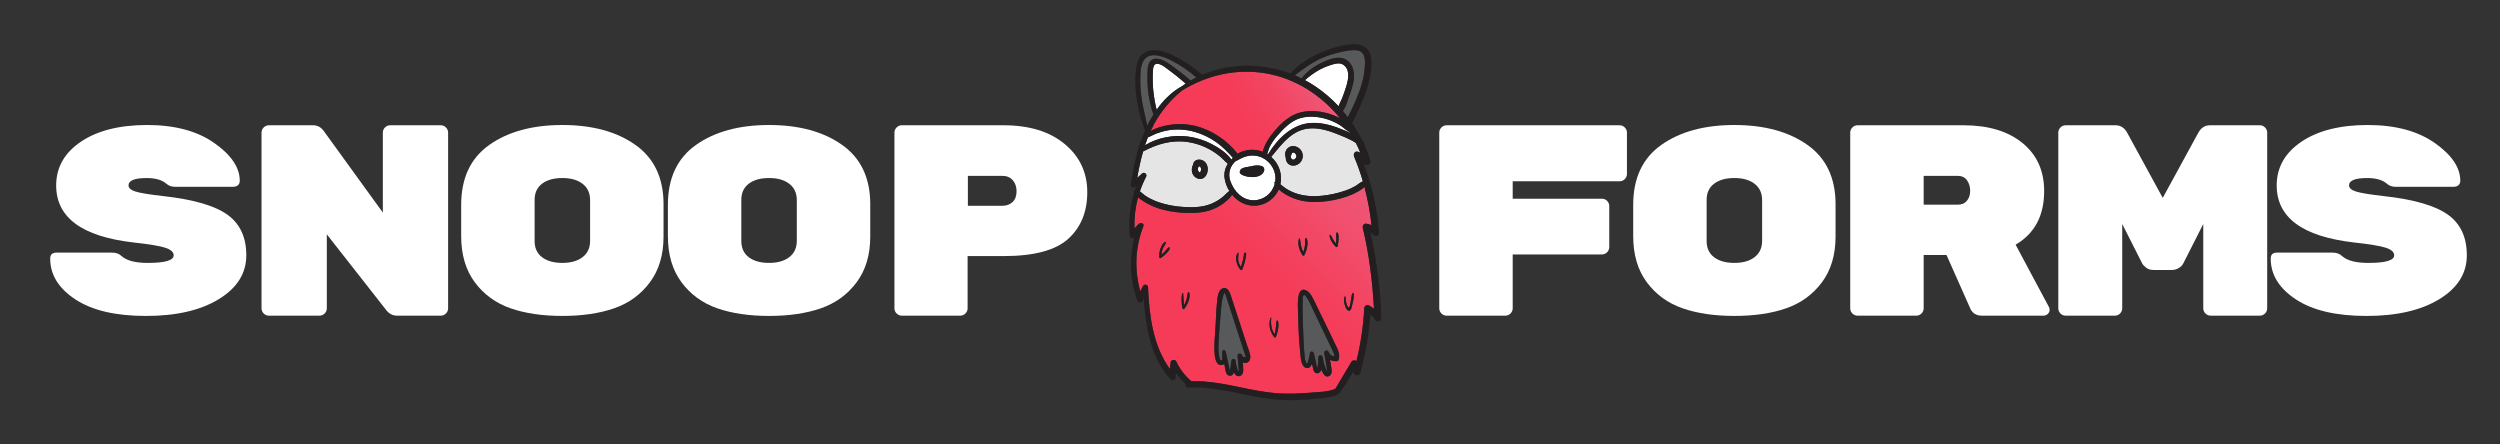<?xml version="1.0" encoding="UTF-8"?><svg xmlns="http://www.w3.org/2000/svg" xmlns:xlink="http://www.w3.org/1999/xlink" viewBox="0 0 1838.3 326.69"><rect x="0" y="0" width="1838.3" height="326.69" fill="#333333" stroke="none"/><defs><style>.f{fill:#fff;}.g{fill:url(#d);}.h{fill:#e5e5e5;}.i{fill:url(#c);}.j{fill:#231f20;}.k{fill:#58595b;}</style><linearGradient id="c" x1="856.88" y1="268" x2="995.35" y2="129.52" gradientTransform="matrix(1, 0, 0, 1, 0, 0)" gradientUnits="userSpaceOnUse"><stop offset="0" stop-color="#f53b57"/><stop offset=".52" stop-color="#f53b57"/><stop offset="1" stop-color="#ef5777"/></linearGradient><linearGradient id="d" x1="857.81" y1="116.9" x2="966.44" y2="54.18" gradientTransform="matrix(1, 0, 0, 1, 0, 0)" gradientUnits="userSpaceOnUse"><stop offset="0" stop-color="#f53b57"/><stop offset=".5" stop-color="#f53b57"/><stop offset=".51" stop-color="#f53b57"/><stop offset=".72" stop-color="#f24461"/><stop offset="1" stop-color="#ef5777"/></linearGradient></defs><g id="a"><g><path class="f" d="M167.21,157.86c9.27,6.63,13.9,16.58,13.9,29.84s-6.73,24.02-20.2,32.26c-13.47,8.24-31.33,12.36-53.6,12.36s-39.57-4.06-51.9-12.18c-12.33-8.12-18.5-18.13-18.5-30.02,0-2.91,1.53-4.36,4.6-4.36h41c2.8,0,5.07,.82,6.8,2.46,3.73,3.41,10.2,5.11,19.4,5.11,12.67,0,19-1.87,19-5.6,0-2.32-2-4.15-6-5.51-4-1.35-11.93-2.67-23.8-3.96-37.73-4.38-56.6-18.35-56.6-41.91,0-13.26,6.07-23.98,18.2-32.16,12.13-8.17,28.37-12.27,48.7-12.27s36.77,4.4,49.3,13.19c12.53,8.79,18.8,18.08,18.8,27.87,0,1.32-.43,2.38-1.3,3.17-.87,.79-2.03,1.19-3.5,1.19h-43c-2.4,0-4.47-.76-6.2-2.27-3.2-2.77-8-4.16-14.4-4.16-8.93,0-13.4,1.8-13.4,5.41,0,1.93,1.73,3.44,5.2,4.54,3.47,1.09,10.4,2.22,20.8,3.38,21.87,2.45,37.43,6.98,46.7,13.62Z"/><path class="f" d="M286.91,92.11h37.2c1.47,0,2.73,.53,3.8,1.6,1.07,1.07,1.6,2.33,1.6,3.8V226.71c0,1.47-.53,2.73-1.6,3.8-1.07,1.07-2.33,1.6-3.8,1.6h-32.2c-3.2,0-5.87-1.4-8-4.2l-43.6-55.6v54.4c0,1.47-.53,2.73-1.6,3.8-1.07,1.07-2.33,1.6-3.8,1.6h-37.2c-1.47,0-2.73-.53-3.8-1.6-1.07-1.07-1.6-2.33-1.6-3.8V97.51c0-1.46,.53-2.73,1.6-3.8,1.07-1.07,2.33-1.6,3.8-1.6h32.4c3.2,0,5.8,1.33,7.8,4l43.6,60.2v-58.8c0-1.46,.53-2.73,1.6-3.8,1.07-1.07,2.33-1.6,3.8-1.6Z"/><path class="f" d="M487.91,150.22v23.79c0,13.39-3.33,24.58-10,33.54-6.67,8.97-15.4,15.34-26.2,19.11-10.8,3.77-23.53,5.65-38.2,5.65s-27.4-1.88-38.2-5.65c-10.8-3.77-19.53-10.14-26.2-19.11-6.67-8.97-10-20.28-10-33.93v-23.01c0-19.63,6.9-34.32,20.7-44.07,13.8-9.75,31.7-14.62,53.7-14.62s39.9,4.88,53.7,14.62c13.8,9.75,20.7,24.31,20.7,43.68Zm-94.8-3.23v30.26c0,5.17,1.83,9.14,5.5,11.91,3.67,2.78,8.63,4.16,14.9,4.16s11.23-1.42,14.9-4.25c3.67-2.84,5.5-6.84,5.5-12.01v-29.88c0-5.17-1.83-9.17-5.5-12.01-3.67-2.84-8.63-4.26-14.9-4.26s-11.23,1.39-14.9,4.16c-3.67,2.78-5.5,6.74-5.5,11.91Z"/><path class="f" d="M639.91,150.22v23.79c0,13.39-3.33,24.58-10,33.54-6.67,8.97-15.4,15.34-26.2,19.11-10.8,3.77-23.53,5.65-38.2,5.65s-27.4-1.88-38.2-5.65c-10.8-3.77-19.53-10.14-26.2-19.11-6.67-8.97-10-20.28-10-33.93v-23.01c0-19.63,6.9-34.32,20.7-44.07,13.8-9.75,31.7-14.62,53.7-14.62s39.9,4.88,53.7,14.62c13.8,9.75,20.7,24.31,20.7,43.68Zm-94.8-3.23v30.26c0,5.17,1.83,9.14,5.5,11.91,3.67,2.78,8.63,4.16,14.9,4.16s11.23-1.42,14.9-4.25c3.67-2.84,5.5-6.84,5.5-12.01v-29.88c0-5.17-1.83-9.17-5.5-12.01-3.67-2.84-8.63-4.26-14.9-4.26s-11.23,1.39-14.9,4.16c-3.67,2.78-5.5,6.74-5.5,11.91Z"/><path class="f" d="M663.1,92.11h74.8c18.93,0,33.93,4.6,45,13.8,11.07,9.2,16.6,21,16.6,35.4s-4.67,25.83-14,34.3c-9.33,8.47-25.2,12.7-47.6,12.7h-26.4v38.4c0,1.47-.53,2.73-1.6,3.8-1.07,1.07-2.33,1.6-3.8,1.6h-43c-1.47,0-2.73-.53-3.8-1.6-1.07-1.07-1.6-2.33-1.6-3.8V97.51c0-1.46,.53-2.73,1.6-3.8,1.07-1.07,2.33-1.6,3.8-1.6Zm48.6,37.2v22h25.4c3.07,0,5.57-.93,7.5-2.8,1.93-1.87,2.9-4.46,2.9-7.8s-.93-6.07-2.8-8.2c-1.87-2.13-4.4-3.2-7.6-3.2h-25.4Z"/></g><g><path class="f" d="M1063.72,92.11h127.2c1.47,0,2.73,.53,3.8,1.6,1.07,1.07,1.6,2.33,1.6,3.8v30.4c0,1.47-.53,2.73-1.6,3.8-1.07,1.07-2.33,1.6-3.8,1.6h-78.6v12.8h65.6c1.47,0,2.73,.53,3.8,1.6,1.07,1.07,1.6,2.33,1.6,3.8v30.2c0,1.47-.53,2.73-1.6,3.8-1.07,1.07-2.33,1.6-3.8,1.6h-65.6v39.6c0,1.47-.53,2.73-1.6,3.8-1.07,1.07-2.33,1.6-3.8,1.6h-43.2c-1.47,0-2.73-.53-3.8-1.6-1.07-1.07-1.6-2.33-1.6-3.8V97.51c0-1.46,.53-2.73,1.6-3.8,1.07-1.07,2.33-1.6,3.8-1.6Z"/><path class="f" d="M1349.72,150.22v23.79c0,13.39-3.33,24.58-10,33.54-6.67,8.97-15.4,15.34-26.2,19.11-10.8,3.77-23.53,5.65-38.2,5.65s-27.4-1.88-38.2-5.65c-10.8-3.77-19.53-10.14-26.2-19.11-6.67-8.97-10-20.28-10-33.93v-23.01c0-19.63,6.9-34.32,20.7-44.07,13.8-9.75,31.7-14.62,53.7-14.62s39.9,4.88,53.7,14.62c13.8,9.75,20.7,24.31,20.7,43.68Zm-94.8-3.23v30.26c0,5.17,1.83,9.14,5.5,11.91,3.67,2.78,8.63,4.16,14.9,4.16s11.23-1.42,14.9-4.25c3.67-2.84,5.5-6.84,5.5-12.01v-29.88c0-5.17-1.83-9.17-5.5-12.01-3.67-2.84-8.63-4.26-14.9-4.26s-11.23,1.39-14.9,4.16c-3.67,2.78-5.5,6.74-5.5,11.91Z"/><path class="f" d="M1506.71,225.91c.27,.53,.4,1.27,.4,2.2s-.43,1.83-1.3,2.7c-.87,.87-1.9,1.3-3.1,1.3h-45.4c-4,0-6.8-1.67-8.4-5l-17.6-39.6h-16.8v39.2c0,1.47-.53,2.73-1.6,3.8-1.07,1.07-2.33,1.6-3.8,1.6h-43.2c-1.47,0-2.73-.53-3.8-1.6-1.07-1.07-1.6-2.33-1.6-3.8V97.51c0-1.46,.53-2.73,1.6-3.8,1.07-1.07,2.33-1.6,3.8-1.6h77.8c18.27,0,32.73,4.33,43.4,13,10.67,8.67,16,20.47,16,35.4,0,18.13-7,31.27-21,39.4l24.6,46Zm-92.2-96.6v21.2h25c2.93,0,5.2-.96,6.8-2.9,1.6-1.93,2.4-4.37,2.4-7.3s-.77-5.5-2.3-7.7c-1.53-2.2-3.83-3.3-6.9-3.3h-25Z"/><path class="f" d="M1625.11,92.11h36.6c1.47,0,2.73,.53,3.8,1.6,1.07,1.07,1.6,2.33,1.6,3.8V226.71c0,1.47-.53,2.73-1.6,3.8s-2.33,1.6-3.8,1.6h-36.2c-1.47,0-2.73-.53-3.8-1.6-1.07-1.07-1.6-2.33-1.6-3.8v-62l-14.6,28.8c-.8,1.6-2,2.83-3.6,3.7-1.6,.87-3.2,1.3-4.8,1.3h-13.6c-2.27,0-4.13-.6-5.6-1.8-1.47-1.2-2.4-2.27-2.8-3.2l-14.6-28.8v62c0,1.47-.53,2.73-1.6,3.8-1.07,1.07-2.33,1.6-3.8,1.6h-36.2c-1.47,0-2.73-.53-3.8-1.6-1.07-1.07-1.6-2.33-1.6-3.8V97.51c0-1.46,.53-2.73,1.6-3.8,1.07-1.07,2.33-1.6,3.8-1.6h36.6c3.73,0,6.6,1.8,8.6,5.4l26.2,48,26.2-48c2-3.6,4.87-5.4,8.6-5.4Z"/><path class="f" d="M1800.01,157.86c9.27,6.63,13.9,16.58,13.9,29.84s-6.73,24.02-20.2,32.26c-13.47,8.24-31.33,12.36-53.6,12.36s-39.57-4.06-51.9-12.18c-12.33-8.12-18.5-18.13-18.5-30.02,0-2.91,1.53-4.36,4.6-4.36h41c2.8,0,5.07,.82,6.8,2.46,3.73,3.41,10.2,5.11,19.4,5.11,12.67,0,19-1.87,19-5.6,0-2.32-2-4.15-6-5.51-4-1.35-11.93-2.67-23.8-3.96-37.73-4.38-56.6-18.35-56.6-41.91,0-13.26,6.07-23.98,18.2-32.16,12.13-8.17,28.37-12.27,48.7-12.27s36.77,4.4,49.3,13.19c12.53,8.79,18.8,18.08,18.8,27.87,0,1.32-.43,2.38-1.3,3.17-.87,.79-2.03,1.19-3.5,1.19h-43c-2.4,0-4.47-.76-6.2-2.27-3.2-2.77-8-4.16-14.4-4.16-8.93,0-13.4,1.8-13.4,5.41,0,1.93,1.73,3.44,5.2,4.54,3.46,1.09,10.4,2.22,20.8,3.38,21.87,2.45,37.43,6.98,46.7,13.62Z"/></g></g><g id="b"><g><path class="i" d="M876.02,280.35c3.09-.09,6.18,0,9.25,.21,17.63,1.25,34.56,6.94,52.14,8.51,9.22,.83,18.47,.36,27.68-.4,4.03-.33,8.17-.47,12.14-1.28,1.64-.29,3.23-.8,4.72-1.52l11.74-19.73c.66-1.12,2.11-1.5,3.23-.84,.17,.1,.32,.22,.46,.35,3.17-12.77,5.1-25.82,5.78-38.97,.03-1.32,1.14-2.37,2.46-2.33,.38,0,.75,.11,1.08,.29,1.29,.66,2.52,1.45,3.65,2.36-1.18-19.99-3.54-39.98-8.27-59.45-.33-1.36,.7-3.29,2.36-3.08,1.41,.17,2.79,.55,4.09,1.12-1.05-9.49-2.8-18.89-5.23-28.13-1.31,1.41-3.24,2.52-4.65,3.34-2.57,1.47-5.27,2.68-8.06,3.63-6.33,2.19-12.93,3.52-19.61,3.98-6.78,.47-13.73-.18-20.07-2.72-3.45-1.38-7.63-3.54-10.59-6.49-3.55,8.33-12.3,13.19-21.25,11.81-5.13-.77-9.72-3.76-13.08-7.81-1.12,1.95-3.13,3.71-4.62,4.95-2.53,2.12-5.35,3.87-8.37,5.21-7.06,3.11-14.76,3.54-22.35,3.14-6.92-.37-13.9-1.45-20.42-3.86-3.04-1.1-5.95-2.51-8.7-4.21-1.65-.99-3.23-2.09-4.72-3.3-2.01,7.45-2.9,15.17-2.64,22.88,1.06-1.25,2.2-2.43,3.41-3.54,1.27-1.18,3.92-.04,3.18,1.85-6.13,15.53-6.69,32.14-2.3,48,.63-1.4,1.35-2.77,2.14-4.09,.55-.9,1.73-1.18,2.63-.63,.55,.34,.9,.94,.91,1.59,.92,20.66,3.54,43.02,16.04,60.08,.14-1.66,.35-3.32,.63-4.98,.31-1.82,3.31-2.22,4.07-.53,2.59,5.63,6.41,10.61,11.16,14.58Zm112.65-62.15c.05-.19,.24-.3,.43-.25,.16,.04,.27,.18,.26,.35,.04,1.71,.29,3.41,.73,5.06,.17,.81,.49,1.57,.96,2.26,.89,1.02,.8,.77,1.26-.11,.68-1.28,.8-3.34,1.05-4.76,.29-1.59,.38-3.24,.88-4.77,.04-.33,.34-.55,.67-.51,.33,.04,.55,.34,.51,.67,.3,2.89-.64,6.16-1.34,8.94-.28,1.09-.59,3.37-2.14,3.41s-2.46-2.52-2.89-3.67c-.81-2.12-.95-4.44-.38-6.64v.02Zm-10.12-45.23c1.18,2.2,2.18,4.26,3.74,6.13,.2-1.21,.31-2.43,.33-3.65,0-1.39-.31-2.89,.13-4.22,.07-.25,.33-.39,.58-.31,.11,.03,.2,.1,.26,.2,.86,1.33,.71,3.14,.67,4.66-.06,1.79-.28,3.57-.67,5.31-.13,.44-.59,.69-1.03,.56-.13-.04-.25-.11-.34-.2-2.2-2.2-4.25-5.07-4.59-8.24-.05-.53,.69-.69,.92-.28v.02Zm-23.44,2.67c.11-.34,.71-.41,.77,0,.51,3.57,.83,6.63,2.44,9.73,.54-1.37,.93-2.79,1.15-4.25,.27-1.81,.05-3.54,.19-5.36,.02-.37,.33-.66,.7-.64,.28,.01,.52,.19,.61,.46,1.28,3.81-.14,8.58-1.84,12.03-.23,.4-.74,.53-1.14,.29-.12-.07-.22-.17-.29-.29-2.14-3.38-3.77-8.01-2.59-11.99v.02Zm5.31,37.88c3.47,1.63,5.46,6.79,7.04,9.99,2.4,4.88,4.79,9.76,7.16,14.65,2.28,4.72,4.59,9.45,6.85,14.22,1.77,3.7,4.21,7.73,2.95,11.95-.23,.74-.92,1.25-1.7,1.25-1.64,.06-3.26-.29-4.72-1.03,.38,2.26,.75,4.52,1.08,6.79,.31,2.08,.18,4.68-2.26,5.37-2.71,.77-3.97-2.28-4.85-4.25-.09-.21-.18-.42-.27-.63-.59,1.52-1.59,2.6-3.2,2.63-2.05,0-2.56-1.91-2.95-3.54-.27-1.18-.54-2.33-.8-3.5-.63,1.73-1.61,3.08-3.16,3.22-3.64,.36-4.8-4.83-5.11-7.43-1.16-10.59-1.78-21.23-1.86-31.88-.05-2.98-2.12-21.55,5.8-17.83v.02Zm-26.1,20.18c.09-.25,.55-.24,.51,.07-.54,4.32,0,8.43,2.43,12,.87-3.14,1.03-6.17,1.33-9.48,.06-.66,1.09-.91,1.23-.17,.76,3.75-.18,7.99-1.54,11.5-.13,.41-.57,.64-.98,.51-.17-.06-.32-.17-.42-.32-3.08-3.97-4.4-9.33-2.57-14.11Zm-24.05-47.82c.16-.2,.48,0,.48,.19,0,1.84-.46,3.54-.19,5.41,.25,1.73,.91,3.38,1.93,4.8,1.13-3.22,1.92-6.54,2.36-9.92,.13-.88,1.61-.66,1.55,.21-.34,4.02-1.36,7.96-2.99,11.65-.22,.37-.7,.49-1.07,.27-.05-.03-.1-.07-.15-.11-2.64-3.06-4.78-8.96-1.95-12.5h.03Zm-16.53,55.35c.34-5.85,.47-11.73,1.02-17.56,.31-3.31,.53-10.27,4.36-11.65,3.96-1.43,5.52,4.13,6.38,6.73l11.07,33.95c.9,2.77,2.13,5.61,2.67,8.48,.28,1.45,.22,3.07-.75,4.26-1.45,1.77-3.15,1.73-4.67,.9,.18,1.88,.33,3.76,.35,5.63,.02,1.87-.44,3.77-2.36,4.45-2.11,.76-3.54-.63-4.49-2.69-.7,1.87-1.85,3.11-3.86,2.36-2.28-.85-2.36-4.13-2.76-6.1l-.5-2.36c-.56,.49-1.27,.77-2.01,.79-4.61,.32-5.01-6.84-5.17-9.88-.3-5.77,.35-11.59,.68-17.33l.02,.02Zm-33.53-58.74c-.21,1.5-1.57,2.79-2.59,3.87-1.22,1.27-2.57,2.41-4.02,3.4-.4,.23-.91,.08-1.13-.32-.07-.12-.1-.26-.11-.4-.09-2.38,.34-4.76,1.27-6.95,.67-1.56,1.61-3.54,3.26-4.19,.27-.11,.5,.2,.44,.44-.4,1.7-1.82,3.14-2.44,4.81-.5,1.35-.79,2.77-.87,4.2,.94-.76,1.82-1.59,2.64-2.47,.94-1.02,1.56-2.28,2.77-2.95,.26-.13,.58-.02,.7,.24,.04,.09,.06,.19,.05,.29l.02,.02Zm9.28,44.28c-.59-3.54-1.1-7.56-.08-11.07,.06-.17,.25-.27,.42-.21,.13,.04,.22,.16,.22,.3,.3,2.9,.27,5.74,.66,8.61,.69-1.16,1.25-2.39,1.66-3.68,.56-1.77,.59-3.67,1.1-5.45,.09-.29,.39-.45,.68-.37,.18,.05,.31,.19,.37,.37,1.07,3.93-1.34,8.86-3.7,11.85-.31,.31-.81,.31-1.13,0-.11-.11-.19-.25-.22-.41l.02,.05Z"/><path class="k" d="M898.57,264.69c.31-.28,.12-2.03,.13-2.5,0-.56,.05-1.13,.08-1.69-.05-.28-.11-.59-.16-.86-.08-.41,.01-.84,.27-1.18v-.29c.06-1.01,1.71-1.36,1.87-.25v.08c.31,.19,.53,.51,.59,.87,.89,3.76,1.59,7.57,2.36,11.36,.03,.12,.27,2.29,.68,2.29,.16-.67,.27-1.36,.32-2.05,.27-1.81,.54-3.62,.8-5.43s2.95-1.22,3.06,.41c.1,1.81,.44,3.6,1.02,5.31,.21,.59,.67,2.6,1.15,1.96,.32-.44,.09-1.18,.05-1.69-.27-3.15-.55-6.28-.82-9.39-.15-1.66,2.36-2.26,3.11-.84,.25,.51,.53,1.01,.84,1.49,1.72,.64,2.3,.33,1.73-.93-.2-.92-.49-1.83-.86-2.7-.79-2.36-1.56-4.74-2.31-7.13-1.42-4.39-2.85-8.79-4.28-13.18-1.43-4.39-2.86-8.78-4.27-13.17-.77-2.36-1.48-4.72-2.3-7.08-.08-.22-.73-2.65-1.24-2.6-.66,.06-.97,1.91-1.13,2.5-1.26,4.42-1.32,9.25-1.77,13.8-.45,4.56-.82,9.05-1.11,13.58-.27,4.37-.67,8.77-.44,13.15,.11,.55,.54,8.1,2.64,6.14Z"/><path class="f" d="M937.68,133.55c1.18-7.2-2.9-14.33-9.38-17.53-3.53-1.68-7.53-2.1-11.32-1.18-3.19,.72-5.84,2.43-8.67,3.88-.24,.24-.48,.48-.71,.73-3.48,3.62-4.61,8.91-2.92,13.64,2.57,7.59,8.92,14.31,17.34,14.21,7.3-.12,13.6-5.14,15.35-12.22-.06-.14-.14-.28-.19-.42-.18-.43,.03-.92,.46-1.1,.02,0,.04-.01,.05-.02Zm-8.09-8.18c-1.62,6.36-13.22,5.67-17.26,2.53-.82-.67-.95-1.88-.3-2.71,.07-.25,.21-.48,.4-.66,1.77-1.66,4.92-1.62,7.2-2.17,2.72-.66,5.35-1.08,8.09-.28,1.41,.42,2.24,1.88,1.87,3.3Z"/><path class="h" d="M964.19,94.37c-13.83,.42-21.48,11.42-29.49,21.02,5.76,4.97,8.37,12.69,6.79,20.13,1.43,1.12,2.82,2.33,4.35,3.29,2.6,1.63,5.41,2.9,8.35,3.78,5.73,1.72,11.81,1.95,17.71,1.38,5.95-.59,11.81-1.88,17.46-3.84,2.71-.92,5.3-2.13,7.75-3.61,1.65-1,3.19-2.52,5.02-3.16-1.78-6.18-3.93-12.25-6.43-18.17-.77-1.81,.5-4.32,2.77-3.6,.59,.19,1.18,.41,1.77,.66-.98-2.41-2.05-4.77-3.22-7.08-.88-.64-1.8-1.21-2.76-1.72-2.98-1.55-6.04-2.93-9.17-4.13-6.61-2.72-13.67-5.18-20.9-4.94Zm-7.49,24.4c-2.65,3.81-8.69,4.42-10.78-.26-.35-.92-.54-1.89-.55-2.88-.02-.04-.04-.07-.05-.11-1.59-5.08,2.95-9.62,8.01-7.59,3.73,1.44,5.58,5.63,4.13,9.36-.2,.51-.45,1-.76,1.45v.03Z"/><path class="f" d="M950.64,112.2c-.89,.21-.83,1.18-1.21,1.95-.12,.23-.25,.44-.4,.65,.03,.76,.28,1.49,.73,2.1,1.27,1.41,3.35-.35,3.54-1.83,.15-1.22-1.19-3.21-2.66-2.88Z"/><path class="h" d="M842.75,129.95c-1.81,3.47-3.35,7.08-4.59,10.79,1.83,1.35,3.51,2.95,5.47,4.13,2.7,1.6,5.56,2.91,8.54,3.91,5.84,1.93,11.91,3.08,18.05,3.42,6.86,.44,13.92,.31,20.37-2.31,3.09-1.27,5.98-2.99,8.58-5.1,1.54-1.25,3.06-3.16,4.81-4.32-1.86-2.93-3.07-6.21-3.54-9.65-.46-3.65,.41-7.34,2.46-10.39-2.18-1.72-4-3.88-6.15-5.66-6.72-5.46-14.77-9.03-23.33-10.32-11.81-1.74-22.62,1.48-32.85,6.93-1.83,6.41-3.28,12.91-4.36,19.48l3.54-3.23c.79-.72,2-.66,2.72,.13,.54,.6,.66,1.47,.29,2.18Zm34.69-9.15c-.05-1.53,1.42-2.88,2.83-3.26,1.91-.49,3.94-.03,5.44,1.25,3,2.58,3.07,7.68,.76,10.72-2.95,3.9-8.27,1.91-9.76-2.25-.66-2.16-.4-4.5,.73-6.45h0Z"/><path class="f" d="M882.88,125.95c.41-1.02,.5-2.95-.7-3.54-.21-.09-.45-.14-.68-.13-.46,.66-.7,1.44-.7,2.24,.05,1.22,1.3,3.34,2.07,1.43Z"/><path class="f" d="M906.56,116.05c-3.83-4.22-7.59-8.27-12.33-11.57-4.86-3.4-10.26-5.96-15.97-7.57-6-1.7-12.29-2.12-18.47-1.23-3.02,.47-5.99,1.24-8.86,2.28-2.36,.84-4.56,2.18-6.89,3.07-.76,1.91-1.46,3.85-2.11,5.8,9.22-5.72,21.07-7.78,31.55-6.43,6.16,.8,12.13,2.69,17.62,5.6,4.94,2.61,11.07,6.46,14.24,11.29,.31-.32,.63-.63,.96-.93,.09-.11,.18-.21,.26-.32Z"/><path class="k" d="M845.69,88.32c.79-1.42,1.63-2.82,2.52-4.2-1.18-2.41-1.77-5.31-2.36-7.73-.83-3.46-1.42-6.97-1.77-10.5-.36-3.71-.47-7.44-.34-11.16,.09-2.67,0-5.87,1.24-8.32,2.89-5.73,9.95-2.66,13.86,0,5.77,3.95,11.31,8.24,16.58,12.84,1.39-.81,2.8-1.57,4.25-2.3-5.63-4.94-11.85-9.16-18.52-12.58-6.07-3.08-16.64-7.14-20.73,1.09-1.77,3.54-1.81,8.09-1.91,11.96-.08,4.3,.15,8.6,.67,12.87,.86,7.53,2.95,14.76,4.36,22.2,.68-1.41,1.41-2.8,2.17-4.17Z"/><path class="k" d="M958.47,248.75c.22,4.55,.43,9.15,.9,13.68,.04,1.32,.33,2.62,.83,3.84,.59,1.18,1,1.52,1.52,0,.71-2.22,1.23-4.49,1.55-6.8,.21-1.29,2.03-1.18,2.52-.21,.18,.19,.31,.43,.37,.69,.77,3.39,1.58,6.78,2.3,10.19,.14,.64,.19,.94,.2,1.04-.03-.23,0-.47,.05-.69,.26-.93,.42-1.89,.46-2.86,.16-1.61,.22-3.21,.22-4.82,0-2.14,3-2.01,3.24,0,.23,1.99,.66,3.95,1.29,5.85,.35,1.03,.75,2.04,1.22,3.02,.5,1.03,.79,2.36,.64,.59-.35-4.13-1.36-8.36-2.01-12.49-.2-.91,.37-1.81,1.28-2.01,.85-.19,1.7,.3,1.97,1.12,.7,1.75,2.27,3,4.13,3.3,0-2.15-1.05-4.09-2-6.03-1.08-2.21-2.15-4.42-3.22-6.63l-5.94-12.34c-2.11-4.39-4.13-8.83-6.25-13.22-.77-1.7-1.65-3.34-2.66-4.91-.78-1.18-1.98-3.16-2.95-1.28-.34,.64-.19,1.84-.21,2.49-.22,9.48,.06,19,.53,28.48Z"/><path class="f" d="M964.66,90.39c8.27-.34,16.36,2.31,23.9,5.46,1.43,.59,2.89,1.18,4.33,1.81-.11-.18-.22-.36-.32-.54-2.73-1.1-4.98-3.71-7.51-5.24-2.7-1.65-5.58-2.99-8.58-4-6.49-2.14-14-2.98-20.63-.94-6.74,2.08-12.04,7.62-16.57,12.8-2.22,2.49-4.11,5.25-5.64,8.21-.78,1.55-1.18,3.54-1.84,5.31l.54,.34c7.07-11.72,17.98-22.64,32.32-23.22Z"/><path class="k" d="M971.46,46.36c5.25-2.54,12.85-5.84,18.4-2.44,5.9,3.63,6.54,11.17,5.19,17.29-.95,3.92-2.18,7.76-3.68,11.5-.99,2.64-1.94,6.61-3.99,8.86,1.29,1.52,2.54,3.07,3.75,4.65,4.01-8.07,7.91-16.25,10.32-24.97,1.34-4.64,2.09-9.42,2.24-14.24,.1-4.35-.44-9.09-5.57-9.91-4.09-.66-8.67,.41-12.67,1.29-4.48,.97-8.86,2.37-13.07,4.17-7.53,3.24-13.86,7.88-20.3,12.85,1.68,.71,3.34,1.47,4.98,2.28,3.71-4.9,8.93-8.69,14.41-11.33Z"/><path class="g" d="M848.49,91.42c-.89,1.66-1.71,3.34-2.48,5.04,3.87-2.36,8.82-3.7,12.78-4.41,6.55-1.19,13.28-1.02,19.77,.48,11.97,2.79,23.91,10.63,31.37,20.53,2.71-1.58,5.73-2.54,8.86-2.83,3.29-.32,6.61,.14,9.68,1.35,.41-1.61,.98-3.18,1.71-4.68,1.54-3.29,3.5-6.36,5.84-9.15,4.72-5.82,10.63-11.75,17.81-14.33,7.19-2.57,15.66-2.03,22.92,.08,3,.88,5.91,2.06,8.67,3.54-13.79-17.07-33-29.44-54.79-33.12-21.61-3.65-43.1,1.28-61.54,12.67-8.43,6.84-15.43,15.27-20.61,24.81Z"/><path class="f" d="M850.5,80.69c4.98-6.98,11.18-13.25,18.66-17.32,.88-.66,1.77-1.29,2.69-1.9-4.01-3.54-8.15-6.89-12.47-10.04-2.18-1.59-4.55-3.65-7.21-4.35-3.82-.99-4.26,2.14-4.44,5.09-.33,5.75-.14,11.52,.59,17.23,.36,2.86,.88,5.69,1.48,8.51,.21,.92,.45,1.84,.7,2.77Z"/><path class="f" d="M987.39,47.41c-2.65-1.55-5.98-.47-8.71,.35-2.77,.83-5.46,1.93-8.01,3.28-4,2.21-7.73,4.86-11.14,7.91,2.69,1.44,5.3,3.02,7.82,4.72,6.17,4.18,11.85,9.04,16.94,14.48,.66-2.1,1.98-4.26,2.69-6.09,1.08-2.82,2.09-5.67,2.95-8.55,1.58-5.14,3.08-12.82-2.54-16.09Z"/><path class="j" d="M927.69,122.07c-2.73-.8-5.37-.38-8.09,.28-2.28,.55-5.43,.51-7.2,2.17-.19,.18-.33,.41-.4,.66-.65,.83-.52,2.04,.3,2.71,4.04,3.15,15.64,3.83,17.26-2.53,.37-1.42-.46-2.88-1.87-3.3Z"/><path class="j" d="M953.33,107.9c-5.05-2.03-9.6,2.51-8.01,7.59,.01,.04,.03,.08,.05,.11,.01,.98,.2,1.96,.55,2.88,2.09,4.68,8.14,4.07,10.78,.26,2.26-3.29,1.42-7.8-1.88-10.05-.47-.32-.97-.58-1.49-.79Zm-.05,7.18c-.18,1.48-2.26,3.24-3.54,1.83-.44-.61-.7-1.34-.73-2.1,.15-.21,.28-.42,.4-.65,.38-.76,.32-1.77,1.21-1.95,1.48-.34,2.82,1.65,2.66,2.88Z"/><path class="j" d="M886.48,129.51c2.31-3.05,2.24-8.14-.76-10.72-1.51-1.27-3.53-1.74-5.44-1.25-1.42,.38-2.89,1.73-2.83,3.26-1.13,1.96-1.39,4.29-.73,6.45,1.45,4.16,6.81,6.15,9.76,2.25Zm-4.97-7.22c.23,0,.46,.04,.68,.13,1.18,.55,1.11,2.51,.7,3.54-.77,1.91-2.02-.21-2.07-1.42-.01-.8,.23-1.59,.68-2.26h.01Z"/><path class="j" d="M1007.75,170.75c.64,.46,1.21,1.02,1.68,1.66,1.31,1.81,4.85,1.46,4.66-1.26-1.24-17.64-5.31-34.87-11.42-51.41,.3,.3,.59,.59,.89,.93,1.65,1.89,4.92-.11,4.19-2.44-1.19-3.74-2.58-7.41-4.17-11,.08-1.52-.76-2.89-1.9-4.06-2.18-4.38-4.66-8.6-7.42-12.63,3.86-7.77,7.68-15.6,10.44-23.85,2.52-7.6,4.67-16.53,3.41-24.57-1.22-7.82-7.75-10.34-14.94-9.57-7.75,.94-15.31,3.07-22.41,6.31-7.95,3.54-16.11,8.5-21.84,15.14-.02,.02-.03,.04-.05,.06-15.54-5.87-32.42-7.29-48.72-4.08-5.56,1.09-10.99,2.75-16.21,4.95-.05-.06-.1-.12-.16-.17-7-6.09-14.83-11.14-23.27-14.99-6.74-3.02-15.98-5.1-21.6,1.26-2.72,3.07-3.38,7.27-3.78,11.22-.48,4.8-.48,9.63,0,14.42,.95,9.75,3.1,20.07,6.84,29.16-2.16,4.9-3.97,9.95-5.41,15.1-.15,.2-.22,.44-.19,.69-2.11,7.84-3.73,15.81-4.84,23.86-.27,1.87,1.72,3.32,3.27,1.9l.87-.8c-.37,.98-.72,1.97-1.05,2.95-.74,.44-1.03,1.35-.69,2.14-3.14,10.2-4.22,20.93-3.18,31.55,.03,1.06,.92,1.88,1.97,1.85,.57-.02,1.1-.29,1.45-.74-3.98,15.32-3.42,31.97,2.24,46.74,.67,1.74,3.37,2.08,3.89,0,.18-.73,.38-1.44,.59-2.14,1.61,21.47,4.84,43.39,19.79,60.04,1.3,1.45,3.91,.31,3.85-1.59-.04-1.11-.04-2.22,0-3.32,1.52,2.24,3.25,4.32,5.17,6.23,.64,.4,1.19,.96,1.57,1.71,.52,1,1.13,2.01,1.47,3.1,5.48-.38,10.98-.24,16.44,.41,1.51,.17,3.02,.36,4.52,.59l-.02,.03c.67,.02,1.26,.16,1.79,.38,.48,.02,.92,.1,1.32,.23,.04,0,.08,0,.12,0,.36,0,.69,.04,1,.09,.01-.02,.02-.04,.03-.06,7.02,1.18,13.97,2.74,20.96,4.13,0,0,0,.02-.02,.03,.59,.01,1.11,.12,1.59,.29,.12,0,.22,.03,.33,.04,.47,.03,.9,.11,1.29,.24h0c4.46,.84,8.92,1.58,13.43,2.08h0c.11,0,.22,0,.34,0,.62,0,1.18,.1,1.68,.27,.08,0,.15-.01,.23-.01,.44,0,.85,.05,1.23,.14,0-.02,0-.04,0-.05,.69,.05,1.38,.11,2.07,.15,6.09,.31,12.19,.24,18.27-.21v.03c.15-.01,.3-.02,.46-.02,.19,0,.35,.03,.53,.05,.3-.05,.61-.08,.94-.08,.1,0,.2,0,.3,.01,.44-.12,.9-.21,1.43-.21,.07,0,.13,0,.2,0,0-.02,0-.04,0-.07,2.76-.22,5.53-.47,8.27-.72,4.1-.38,8.93-.85,12.4-3.06,.02,0,.04,0,.06,0,.36-.47,.81-.88,1.35-1.19,.8-1.31,1.67-2.53,2.55-3.64,.28-.57,.68-1.08,1.18-1.49,0,0-.01-.02-.02-.03l6.11-10.28c.12,.37,.22,.74,.35,1.12,.74,2.27,4.08,2.41,4.76,0,3.97-14.13,6.47-28.64,7.45-43.28,1.35,1.19,2.51,2.58,3.43,4.13,1.24,2.07,4.69,1.25,4.63-1.26-.46-21.31-3.54-42.33-7.95-63.14Zm-13.48-67.32c.96,.51,1.88,1.08,2.76,1.72,1.18,2.33,2.25,4.69,3.22,7.08-.59-.24-1.18-.47-1.77-.66-2.27-.71-3.54,1.77-2.77,3.6,2.51,5.92,4.66,11.99,6.45,18.16-1.83,.64-3.37,2.16-5.02,3.16-2.45,1.48-5.05,2.68-7.75,3.61-5.65,1.97-11.51,3.26-17.46,3.86-5.93,.59-12,.34-17.71-1.38-2.94-.88-5.75-2.15-8.35-3.78-1.52-.96-2.91-2.17-4.35-3.29,1.58-7.45-1.03-15.16-6.79-20.13,8.01-9.61,15.66-20.61,29.49-21.02,7.23-.22,14.29,2.24,20.9,4.93,3.13,1.21,6.18,2.59,9.15,4.14Zm-57.12,31.16s.01,.04,.02,.05c.06,.14,.13,.28,.19,.42-1.75,7.08-8.05,12.1-15.35,12.22-8.42,.09-14.76-6.62-17.34-14.21-1.7-4.73-.57-10.02,2.92-13.64,.23-.25,.47-.5,.71-.73,2.83-1.45,5.48-3.16,8.67-3.88,3.8-.91,7.8-.5,11.32,1.18,6.49,3.2,10.56,10.33,9.38,17.53-.44,.15-.68,.63-.53,1.07Zm-5.35-21.37c.67-1.77,1.06-3.75,1.84-5.31,1.53-2.95,3.42-5.69,5.64-8.17,4.53-5.18,9.83-10.72,16.57-12.8,6.62-2.04,14.13-1.18,20.63,.94,3.01,1,5.9,2.34,8.61,3.99,2.53,1.53,4.78,4.13,7.51,5.24,.11,.18,.21,.36,.32,.54-1.44-.63-2.9-1.18-4.33-1.81-7.54-3.15-15.62-5.8-23.9-5.46-14.35,.59-25.25,11.5-32.32,23.18l-.57-.34Zm40.58-70.69c4.21-1.81,8.59-3.2,13.07-4.17,4-.88,8.58-1.94,12.67-1.29,5.14,.82,5.67,5.56,5.57,9.91-.15,4.82-.91,9.6-2.24,14.24-2.41,8.72-6.31,16.9-10.32,24.97-1.2-1.57-2.45-3.13-3.75-4.65,2.05-2.23,3-6.19,3.99-8.86,1.5-3.74,2.73-7.58,3.68-11.5,1.35-6.12,.71-13.67-5.19-17.29-5.55-3.4-13.14-.1-18.4,2.44-5.48,2.64-10.7,6.43-14.41,11.3-1.64-.81-3.3-1.57-4.98-2.28,6.44-4.91,12.78-9.56,20.3-12.82Zm14.61,29.48c-.71,1.84-2.03,3.99-2.69,6.09-5.09-5.44-10.76-10.3-16.93-14.48-2.53-1.71-5.14-3.28-7.82-4.72,3.4-3.04,7.14-5.68,11.14-7.88,2.56-1.35,5.24-2.45,8.01-3.28,2.73-.82,6.06-1.9,8.71-.35,5.62,3.28,4.13,10.98,2.56,16.06-.9,2.9-1.91,5.75-2.99,8.57Zm-56.33-18.11c21.79,3.68,41,16.05,54.79,33.12-2.76-1.48-5.66-2.67-8.67-3.54-7.26-2.11-15.7-2.67-22.92-.08-7.21,2.59-13.1,8.51-17.81,14.33-2.34,2.78-4.3,5.86-5.84,9.15-.73,1.5-1.3,3.06-1.71,4.68-3.08-1.21-6.39-1.67-9.68-1.35-3.12,.28-6.15,1.25-8.86,2.83-7.46-9.91-19.4-17.71-31.37-20.53-6.49-1.51-13.22-1.67-19.77-.48-3.96,.71-8.92,2.03-12.78,4.41,.77-1.7,1.59-3.38,2.48-5.04,5.18-9.55,12.18-17.99,20.62-24.84,18.4-11.37,39.91-16.3,61.52-12.65Zm-82.31,15.49c-.73-5.71-.93-11.48-.59-17.23,.18-2.95,.62-6.08,4.44-5.09,2.66,.7,5.03,2.76,7.21,4.35,4.32,3.15,8.45,6.49,12.47,10.04-.92,.59-1.81,1.24-2.69,1.9-7.49,4.07-13.7,10.33-18.67,17.32-.24-.93-.49-1.86-.68-2.77-.6-2.82-1.12-5.66-1.48-8.51Zm-9.18,.88c-.53-4.27-.75-8.57-.67-12.87,.1-3.87,.15-8.41,1.91-11.96,4.09-8.23,14.66-4.17,20.73-1.09,6.68,3.41,12.91,7.63,18.54,12.56-1.44,.72-2.86,1.49-4.24,2.3-5.27-4.6-10.8-8.89-16.58-12.84-3.91-2.65-10.97-5.72-13.86,0-1.23,2.45-1.15,5.64-1.24,8.32-.13,3.72-.01,7.45,.34,11.16,.35,3.54,.94,7.05,1.77,10.5,.59,2.45,1.18,5.31,2.36,7.73-.88,1.39-1.72,2.79-2.52,4.2-.76,1.37-1.48,2.76-2.17,4.17-1.43-7.4-3.52-14.63-4.39-22.19Zm4.89,30.75c2.36-.89,4.54-2.23,6.89-3.07,2.87-1.05,5.84-1.81,8.86-2.28,6.17-.89,12.47-.48,18.47,1.23,5.71,1.62,11.11,4.18,15.97,7.57,4.72,3.29,8.51,7.34,12.33,11.57-.08,.11-.17,.21-.25,.32-.33,.3-.64,.59-.96,.93-3.18-4.83-9.3-8.68-14.25-11.29h0c-5.49-2.9-11.46-4.8-17.62-5.6-10.48-1.35-22.34,.71-31.55,6.43,.65-1.97,1.35-3.9,2.11-5.8Zm-3.51,10.33c10.23-5.44,21.03-8.66,32.85-6.93,8.56,1.29,16.62,4.86,23.33,10.32,2.15,1.77,3.97,3.93,6.15,5.66-2.05,3.05-2.92,6.74-2.46,10.39,.48,3.43,1.68,6.72,3.54,9.65-1.77,1.18-3.27,3.08-4.81,4.32-2.58,2.1-5.46,3.82-8.53,5.1-6.45,2.63-13.51,2.75-20.37,2.31-6.14-.33-12.21-1.48-18.05-3.42-2.97-1.01-5.83-2.32-8.54-3.91-1.97-1.18-3.64-2.76-5.47-4.13,1.25-3.71,2.78-7.32,4.59-10.79,.5-.94,.15-2.1-.79-2.61-.72-.39-1.61-.27-2.22,.29l-3.54,3.23c1.06-6.57,2.5-13.07,4.31-19.47Zm166.16,113.25c-1.16-.63-2.62-.2-3.25,.96-.18,.33-.28,.7-.29,1.08-.68,13.14-2.61,26.19-5.78,38.97-.93-.91-2.43-.9-3.34,.03-.14,.14-.25,.29-.35,.46l-11.74,19.73c-1.5,.72-3.09,1.23-4.72,1.52-3.97,.81-8.11,.95-12.14,1.28-9.2,.76-18.46,1.23-27.68,.4-17.58-1.57-34.51-7.26-52.14-8.51-3.06-.21-6.16-.3-9.25-.21-4.74-3.98-8.55-8.96-11.13-14.58h0c-.76-1.69-3.76-1.29-4.07,.53-.28,1.66-.49,3.32-.63,4.98-12.46-17.06-15.12-39.44-16.04-60.08-.02-1.06-.9-1.89-1.96-1.87-.65,.02-1.25,.36-1.59,.91-.79,1.32-1.51,2.69-2.14,4.09-4.39-15.86-3.84-32.47,2.3-48,.74-1.88-1.91-3.03-3.18-1.85-1.2,1.11-2.34,2.3-3.41,3.54-.26-7.71,.64-15.41,2.65-22.85,1.49,1.21,3.07,2.32,4.72,3.3,2.75,1.7,5.66,3.11,8.7,4.21,6.49,2.41,13.5,3.49,20.42,3.86,7.61,.41,15.3-.03,22.35-3.14,3.01-1.34,5.83-3.1,8.35-5.22,1.49-1.24,3.5-3,4.62-4.95,3.37,4.05,7.95,7.04,13.08,7.81,8.95,1.38,17.7-3.48,21.25-11.81,2.95,2.95,7.14,5.12,10.59,6.49,6.35,2.54,13.3,3.18,20.07,2.72,6.68-.46,13.28-1.79,19.61-3.98,2.8-.95,5.5-2.17,8.06-3.64,1.41-.82,3.34-1.93,4.65-3.34,2.42,9.23,4.17,18.63,5.21,28.12-1.3-.57-2.68-.95-4.09-1.12-1.64-.22-2.67,1.72-2.36,3.08,4.72,19.48,7.12,39.47,8.27,59.45-1.13-.91-2.36-1.7-3.65-2.36Z"/><path class="j" d="M898.21,268.42c.74-.02,1.45-.3,2.01-.79l.5,2.36c.41,1.99,.48,5.25,2.76,6.1,2,.74,3.16-.5,3.86-2.36,.96,2.05,2.36,3.44,4.49,2.69,1.89-.68,2.36-2.66,2.36-4.45s-.18-3.75-.35-5.63c1.52,.83,3.22,.87,4.67-.9,.97-1.18,1.03-2.81,.75-4.26-.54-2.88-1.77-5.71-2.67-8.48l-11.07-33.95c-.86-2.62-2.41-8.16-6.38-6.73-3.83,1.38-4.06,8.35-4.36,11.65-.54,5.84-.67,11.71-1.02,17.56-.34,5.74-.98,11.57-.67,17.33,.14,3.03,.53,10.19,5.14,9.87Zm-1.77-23.03c.29-4.53,.68-9.05,1.11-13.58s.48-9.38,1.77-13.8c.17-.59,.47-2.43,1.13-2.5,.51-.04,1.18,2.36,1.24,2.6,.82,2.36,1.54,4.72,2.3,7.08,1.42,4.39,2.85,8.78,4.27,13.17,1.42,4.39,2.85,8.78,4.28,13.18,.79,2.36,1.56,4.74,2.31,7.13,.37,.87,.66,1.77,.86,2.7,.57,1.26,0,1.56-1.73,.93-.31-.48-.59-.98-.84-1.49-.74-1.42-3.26-.82-3.11,.84,.28,3.13,.55,6.26,.82,9.39,.04,.5,.27,1.26-.05,1.69-.48,.64-.94-1.36-1.15-1.96-.58-1.72-.92-3.5-1.02-5.31-.11-1.64-2.79-2.26-3.06-.41s-.54,3.61-.8,5.43c-.06,.69-.17,1.37-.32,2.05-.41,0-.66-2.17-.68-2.29-.78-3.79-1.48-7.6-2.36-11.36-.06-.36-.28-.68-.59-.87v-.08c-.15-1.11-1.81-.76-1.87,.25v.29c-.25,.34-.35,.77-.27,1.18,.05,.28,.11,.59,.16,.86-.03,.56-.06,1.13-.08,1.69,0,.47,.18,2.21-.13,2.5-2.1,1.96-2.53-5.6-2.56-6.15-.29-4.39,.11-8.79,.38-13.16h-.02Z"/><path class="j" d="M956.47,263.23c.31,2.6,1.47,7.79,5.11,7.43,1.55-.15,2.53-1.49,3.16-3.22,.27,1.18,.53,2.33,.8,3.5,.38,1.64,.89,3.58,2.95,3.54,1.61-.03,2.59-1.11,3.2-2.63,.09,.21,.17,.41,.27,.63,.89,1.97,2.14,5.02,4.85,4.25,2.44-.69,2.57-3.28,2.26-5.37-.33-2.27-.7-4.53-1.08-6.79,1.46,.74,3.09,1.1,4.72,1.03,.78,0,1.46-.53,1.68-1.28,1.26-4.22-1.18-8.27-2.95-11.95-2.26-4.75-4.56-9.49-6.85-14.22-2.36-4.9-4.75-9.78-7.16-14.65-1.58-3.2-3.54-8.36-7.04-9.99-7.92-3.72-5.85,14.85-5.8,17.85,.08,10.65,.7,21.29,1.87,31.87Zm1.66-45.46c.98-1.89,2.18,.11,2.95,1.28,1,1.57,1.89,3.21,2.66,4.91,2.11,4.39,4.13,8.83,6.25,13.22l5.93,12.33c1.06,2.22,2.14,4.43,3.22,6.63,.94,1.94,2,3.88,2,6.03-1.86-.3-3.43-1.55-4.13-3.3-.29-.89-1.24-1.37-2.13-1.08-.83,.27-1.31,1.12-1.12,1.97,.65,4.13,1.66,8.33,2.01,12.49,.15,1.77-.14,.43-.64-.59-.47-.98-.88-1.99-1.22-3.02-.63-1.9-1.06-3.86-1.29-5.85-.24-2.01-3.24-2.14-3.24,0,0,1.61-.06,3.21-.22,4.82-.04,.97-.2,1.93-.46,2.86-.06,.22-.08,.46-.05,.69,0-.1-.06-.4-.2-1.04-.73-3.41-1.54-6.8-2.3-10.19-.06-.26-.18-.5-.37-.69-.48-.98-2.31-1.07-2.52,.21-.32,2.31-.84,4.58-1.55,6.8-.53,1.54-.92,1.22-1.52,0-.51-1.22-.79-2.52-.83-3.84-.47-4.53-.67-9.13-.9-13.68-.47-9.48-.75-18.99-.54-28.48,.02-.63-.11-1.82,.22-2.48Z"/><path class="j" d="M859.41,181.88c-1.22,.7-1.83,1.96-2.77,2.95-.82,.89-1.7,1.71-2.64,2.47,.07-1.44,.37-2.85,.87-4.2,.63-1.67,2.05-3.11,2.44-4.81,.05-.24-.17-.55-.44-.44-1.66,.66-2.6,2.63-3.26,4.19-.93,2.2-1.36,4.57-1.27,6.95,0,.46,.38,.83,.84,.82,.14,0,.27-.04,.4-.11,1.45-1,2.8-2.13,4.02-3.4,1.02-1.07,2.36-2.36,2.59-3.87,.05-.28-.13-.56-.42-.62-.12-.02-.24,0-.35,.05Z"/><path class="j" d="M874.48,215.23c-.09-.29-.39-.45-.68-.37-.18,.05-.31,.19-.37,.37-.53,1.77-.54,3.66-1.1,5.45-.41,1.29-.97,2.52-1.66,3.68-.38-2.87-.35-5.72-.66-8.61,0-.18-.16-.32-.35-.31-.14,0-.25,.1-.3,.22-1.02,3.51-.53,7.53,.08,11.07,.12,.42,.56,.67,.98,.56,.13-.04,.25-.11,.35-.2,2.36-3.02,4.77-7.92,3.7-11.85Z"/><path class="j" d="M913.36,198.21c1.64-3.69,2.65-7.63,2.99-11.65,.06-.87-1.42-1.09-1.55-.21-.44,3.38-1.23,6.7-2.36,9.92-1.02-1.42-1.68-3.07-1.93-4.8-.27-1.85,.19-3.57,.19-5.41,0-.22-.32-.4-.48-.19-2.83,3.54-.68,9.45,1.92,12.5,.31,.3,.8,.3,1.1,0,.05-.05,.09-.1,.12-.16Z"/><path class="j" d="M959.13,187.59c1.7-3.45,3.11-8.22,1.84-12.03-.12-.35-.5-.54-.85-.42-.26,.09-.45,.33-.46,.61-.14,1.77,.07,3.54-.19,5.36-.22,1.46-.61,2.88-1.15,4.25-1.61-3.1-1.93-6.16-2.44-9.73-.06-.41-.66-.34-.77,0-1.18,3.98,.45,8.61,2.59,11.97,.23,.4,.74,.53,1.14,.29,.12-.07,.22-.17,.29-.29Z"/><path class="j" d="M983.6,181.07c.39-1.75,.61-3.53,.67-5.31,.04-1.52,.18-3.34-.67-4.66-.14-.22-.42-.29-.64-.15-.1,.06-.17,.15-.2,.26-.44,1.33-.11,2.82-.13,4.22-.02,1.22-.13,2.44-.33,3.65-1.55-1.87-2.54-3.93-3.74-6.13-.22-.41-.97-.25-.92,.25,.35,3.16,2.39,6.04,4.59,8.24,.33,.32,.85,.32,1.17-.01,.09-.09,.16-.21,.2-.34Z"/><path class="j" d="M938.24,247.62c1.36-3.51,2.3-7.75,1.54-11.5-.15-.74-1.18-.5-1.23,.17-.3,3.31-.45,6.34-1.33,9.48-2.43-3.57-2.95-7.68-2.43-12,.04-.31-.42-.32-.51-.07-1.8,4.79-.48,10.15,2.57,14.11,.23,.36,.71,.47,1.08,.24,.15-.1,.27-.25,.32-.42Z"/><path class="j" d="M991.95,228.46c1.58-.04,1.87-2.32,2.14-3.41,.7-2.78,1.64-6.05,1.34-8.94,.04-.33-.18-.63-.51-.67-.33-.04-.63,.18-.67,.51-.5,1.54-.59,3.18-.88,4.77-.25,1.42-.37,3.48-1.05,4.76-.46,.87-.37,1.13-1.26,.11-.46-.68-.79-1.45-.96-2.26-.44-1.65-.69-3.35-.73-5.06,0-.2-.15-.36-.35-.36-.16,0-.3,.11-.35,.26-.55,2.19-.42,4.5,.39,6.61,.42,1.16,1.25,3.71,2.88,3.67Z"/></g></g></svg>